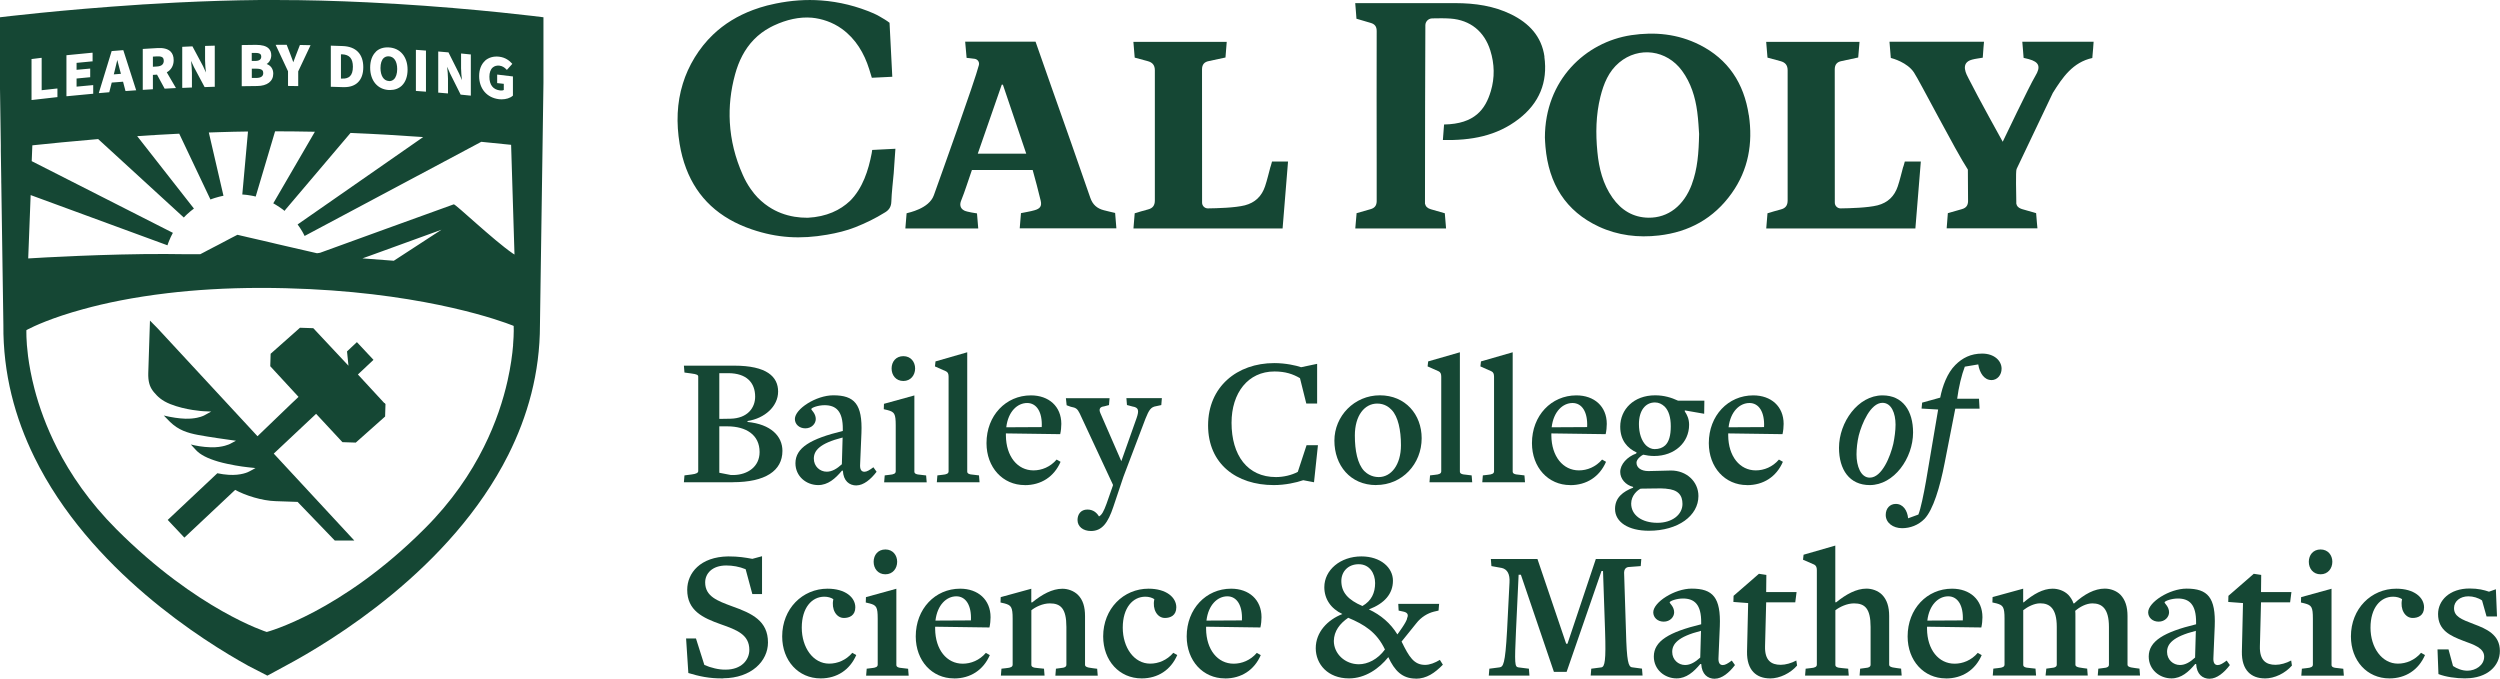 <?xml version="1.0" encoding="UTF-8"?>
<svg id="live_text" xmlns="http://www.w3.org/2000/svg" version="1.1" viewBox="0 0 399.62 108.5">
  <!-- Generator: Adobe Illustrator 29.1.0, SVG Export Plug-In . SVG Version: 2.1.0 Build 142)  -->
  <defs>
    <style>
      .st0 {
        fill: #154734;
      }
    </style>
  </defs>
  <g>
    <path class="st0" d="M279.54,18.41c-.76-5.11-3.32-8.97-7.87-11.25-3.46-1.74-7.14-2.1-10.91-1.54-7.32,1.1-13.8,7.17-13.81,16.37.02.42.04.95.09,1.48.52,5.91,3.23,10.29,8.54,12.76,3.04,1.41,6.28,1.79,9.59,1.41,4.8-.55,8.76-2.7,11.64-6.75,2.66-3.73,3.41-7.98,2.74-12.49M270.45,29.43c-1.27,3.43-3.78,5.41-6.95,5.37-2.44-.04-4.34-1.19-5.75-3.2-1.53-2.17-2.16-4.69-2.41-7.31-.29-2.96-.24-5.92.48-8.82.52-2.09,1.32-4.07,3-5.47,3.14-2.63,7.6-2.03,10.05,1.31,1.42,1.94,2.12,4.19,2.43,6.56.18,1.35.24,2.71.3,3.54-.06,3.08-.26,5.61-1.16,8.03"/>
    <path class="st0" d="M176.46,33.61c-1.08-.28-1.79-.87-2.18-2-2.04-5.94-4.14-11.84-6.23-17.76-.84-2.4-1.68-4.79-2.52-7.19h-11.25l.23,2.59s.65.06,1.28.15c.5.07.81.53.68,1.02-.62,2.46-6.14,17.84-7.2,20.8-.77,2.15-4.03,2.77-4.35,2.87-.06.83-.14,1.62-.2,2.43h11.65c-.08-.86-.13-1.65-.2-2.41,0,0-1.6-.22-2.05-.46-.71-.37-.7-1.03-.5-1.54.68-1.68,1.14-3.25,1.74-4.94h9.71c.46,1.63.88,3.25,1.28,4.9.21.88-.09,1.29-.99,1.54-.69.2-1.4.3-2.16.46-.07.8-.13,1.6-.2,2.43h15.45c-.08-.87-.13-1.67-.2-2.46-.65-.16-1.25-.28-1.83-.44M156.3,24.55c1.31-3.74,2.55-7.38,3.83-11.02.06,0,.12,0,.18,0,1.21,3.65,2.49,7.29,3.73,11.03h-7.74Z"/>
    <path class="st0" d="M203.09,26.63c-.29,1.06-.53,2.13-.88,3.17-.53,1.57-1.59,2.6-3.22,3.02-1.58.4-4.45.47-5.92.49-.51,0-.92-.41-.92-.92,0-3.35,0-15.1-.01-21.3,0-.76.35-1.19,1.09-1.33.9-.18,1.79-.38,2.66-.57.06-.9.2-2.5.2-2.5h-14.92s.13,1.68.21,2.52c.71.19,1.41.38,2.11.57.73.2,1.11.64,1.11,1.45-.01,6.94-.01,13.88,0,20.82,0,.79-.34,1.24-1.1,1.43-.72.18-1.43.41-2.12.61-.08.85-.12,1.62-.2,2.43h23.84l.87-10.7h-2.56c-.08.28-.16.54-.23.82"/>
    <path class="st0" d="M304.23,26.63c-.29,1.06-.53,2.13-.88,3.17-.53,1.57-1.59,2.6-3.22,3.02-1.58.4-4.45.47-5.92.49-.51,0-.92-.41-.92-.92,0-3.35,0-15.1-.01-21.3,0-.76.35-1.19,1.09-1.33.9-.18,1.79-.38,2.66-.57.06-.9.15-1.7.21-2.5h-14.92s.13,1.68.21,2.52c.71.19,1.41.38,2.11.57.73.2,1.11.64,1.11,1.45-.01,6.94-.01,13.88,0,20.82,0,.79-.34,1.24-1.1,1.43-.72.18-1.43.41-2.12.61-.08.85-.12,1.62-.2,2.43h23.84l.87-10.7h-2.56c-.08.28-.16.54-.23.82"/>
    <path class="st0" d="M139.74,2.18c-2.76-1.2-5.6-1.9-8.48-2.11-2.4-.18-4.82,0-7.27.5-.45.09-.9.2-1.36.31-.77.2-1.52.44-2.25.71-2.44.91-4.61,2.22-6.44,3.98-1.08,1.04-2.05,2.24-2.89,3.61-.83,1.36-1.46,2.75-1.9,4.19-.96,3.08-1.06,6.31-.51,9.65.23,1.4.58,2.7,1.04,3.91,1.78,4.7,5.28,7.97,10.5,9.74,4.09,1.39,7.79,1.58,12.02.85,1.58-.27,3.14-.65,4.52-1.2,1.68-.67,3.14-1.37,4.8-2.4.3-.19.51-.39.67-.64.18-.29.28-.64.29-1.07.05-1.44.25-3.11.38-4.55.1-1.09.16-2.74.27-3.88h0l-3.71.19s-.01.08-.02.12c-.02.12-.04.23-.05.33,0,.01,0,.02,0,.03-.53,2.79-1.46,5.66-3.48,7.67-1.56,1.47-3.73,2.53-6.75,2.69,0,0-.01,0-.02,0-.72,0-1.41-.05-2.08-.16-1.52-.25-2.9-.78-4.12-1.59-.04-.03-.08-.06-.12-.08-.18-.12-.36-.25-.53-.38-.09-.07-.17-.14-.25-.21-.12-.1-.24-.2-.36-.3-.11-.1-.22-.22-.33-.32-.08-.08-.17-.16-.25-.24-.1-.1-.19-.21-.28-.32-.09-.1-.18-.2-.26-.3-.06-.07-.11-.15-.17-.23-.11-.15-.23-.29-.33-.44,0-.01-.02-.03-.03-.04-.48-.68-.9-1.43-1.26-2.25-1.22-2.74-1.91-5.54-2.07-8.39-.14-2.53.13-5.09.84-7.67.29-1.07.67-2.07,1.16-3,1-1.89,2.45-3.45,4.46-4.52.16-.08.31-.16.47-.24.05-.02.1-.04.15-.07,1.98-.92,4.03-1.4,6.04-1.23,1.56.15,3.29.7,4.79,1.78,2.21,1.59,3.58,3.91,4.37,6.45,0,.03.02.06.03.1.13.43.26.87.39,1.27h0s3.27-.16,3.27-.16h0s0,0,0,0l-.44-8.63c-.24-.17-.49-.37-.77-.53-.55-.32-1.09-.67-1.67-.92"/>
    <path class="st0" d="M220.07,28.32v3.87s0-.05,0-.07c0-1.27,0-2.53,0-3.79"/>
    <path class="st0" d="M246.88,9.05c-.46-3.25-2.47-5.35-5.31-6.75-2.79-1.37-5.8-1.79-8.87-1.8-.38,0-.76,0-1.14,0,0,0,0,0,0,0h-14.93c.05.82.15,1.59.19,2.4,0,.03,0,.06,0,.09.83.24,1.57.45,2.31.68.64.19.93.59.93,1.28-.01,7-.02,13.99,0,20.99,0,0,0,4.91,0,6.18,0,.03,0,.05,0,.07-.02.69-.34,1.07-.99,1.25-.72.2-1.43.41-2.23.64,0,.03,0,.07,0,.11-.05.75-.2,2.32-.2,2.33h14.51s-.15-1.65-.2-2.43c0,0,0,0,0,0-.8-.23-1.51-.43-2.23-.64-.52-.15-.83-.42-.94-.89,0-.11,0-.23,0-.36,0-8.14.03-23.89.06-28.16,0-.6.48-1.08,1.08-1.1,1.01-.02,1.98-.04,2.94.03,3.16.23,5.41,2.06,6.36,5.09.68,2.16.73,4.36.08,6.52-.85,2.84-2.52,5.24-7.47,5.32l-.19,2.48c4.49.09,8.57-.61,12.14-3.37,3.25-2.51,4.66-5.86,4.08-9.95"/>
    <path class="st0" d="M334.66,6.67h-11.4c.06.89.16,1.72.21,2.58.38.09.6.14.82.2,1.68.46,1.96,1.21,1.04,2.72-.9,1.48-5.2,10.49-5.2,10.49,0,0-3.92-7.05-5.47-10.14-.26-.52-1.44-2.46.57-2.99.52-.14,1.07-.2,1.71-.31.04-.87.2-2.55.2-2.55h-15.11c.08.91.14,1.75.21,2.59.31.08,2.63.71,3.7,2.32.9,1.35,6.64,12.5,8.62,15.53l.03,5.07c-.02.69-.34,1.07-.99,1.25-.24.07-.48.14-.73.21-.48.14-.98.28-1.51.43,0,.03-.19,2.42-.19,2.43,0,0,14.51,0,14.51,0,0,0-.16-1.65-.21-2.43,0,0,0,0,0,0-.8-.23-1.52-.43-2.23-.64-.07-.02-.14-.04-.2-.07-.4-.16-.67-.4-.74-.82,0-.11,0-.23,0-.36,0-.85-.13-4.87.05-5.17l5.79-12.16c1.55-2.47,3.18-4.89,6.31-5.58.06-.5.21-2.61.21-2.61"/>
  </g>
  <g>
    <path class="st0" d="M61.43,64.43l-4.22-4.57,2.49-2.34-2.65-2.83-1.58,1.48.23,2.29-5.62-6-2.13-.07-4.69,4.16-.06,1.99,4.52,4.9-.23.22-.86.81-5.47,5.26-16.03-17.31-1.16-1.17-.27,8.35c-.04,1.32.2,2.14.7,2.83.06.08.12.17.19.25.61.72,1.25,1.36,2.62,1.91,2.44.98,5.25,1.14,5.28,1.14l1.27.06-1.11.61s-.07.04-.17.08c-.36.16-1.33.49-2.85.45-1-.03-2.16-.2-3.45-.51.22.24.49.52.8.82.07.07.14.14.21.21,1.32,1.28,2.72,1.75,4.54,2.09,1.7.32,4.87.76,4.89.76l1.1.15-.88.47-.1.05s-1.13.59-3.06.53c-1.29-.04-2.4-.25-3.18-.45l.6.65.23.25c.67.73,1.83,1.33,3.53,1.83.49.14,1,.27,1.49.37,1.76.39,3.33.55,3.35.55l1.14.12-.67.37-.34.18c-.12.07-1.27.66-3.29.53-.58-.04-1.18-.12-1.79-.25,0,0-.01,0-.02,0h.01s-7.93,7.46-7.93,7.46l2.66,2.83,8.12-7.63c1.63.89,4.29,1.74,6.47,1.8l3.51.12,5.95,6.18h3.12s-12.88-13.9-12.88-13.9l5.64-5.3.79-.74.19-.18.15-.14,4.21,4.53,2.13.07,4.69-4.17.06-1.99-.15-.18Z"/>
    <path class="st0" d="M41.76,9.05c0-.17-.04-.3-.14-.39-.13-.13-.38-.2-.75-.2h-.63v1.28h.59c.62-.01.93-.24.93-.69"/>
    <path class="st0" d="M26.17,9.7c0-.23-.06-.39-.17-.5-.16-.15-.45-.21-.9-.19l-.66.04v1.62l.65-.04c.72-.04,1.09-.35,1.09-.93"/>
    <path class="st0" d="M42.08,11.67c0-.2-.05-.34-.16-.45-.16-.16-.47-.24-.92-.24h-.75v1.48h.72c.75-.01,1.11-.27,1.11-.79"/>
    <path class="st0" d="M62.16,12.96c.31.02.58-.08.8-.28.34-.32.53-.91.53-1.64,0-1.23-.5-1.99-1.34-2.04-.03,0-.05,0-.08,0-.29,0-.54.1-.74.28-.33.31-.51.86-.51,1.59,0,1.24.51,2.04,1.34,2.08"/>
    <path class="st0" d="M55.93,12.2c.32-.31.48-.82.48-1.53,0-1.31-.55-1.94-1.73-1.99h-.18s0,3.88,0,3.88h.19c.55.03.96-.1,1.25-.37"/>
    <path class="st0" d="M82.25,40.69h0s-.05-.03-.07-.04c-.07-.04-.14-.09-.22-.14h0c-3.08-2.12-9.09-7.85-9.42-7.85-.06,0-21.36,7.74-21.36,7.74-.03,0-.32.07-.51.08l-1.04-.24-3.95-.91-.56-.13-.56-.13-.18-.04-.5-.12-.5-.12-1.45-.34-.4-.09-.69-.16-.39-.09-.92-.21-.37-.09-.61-.14-.37-.09-.23-.05-.66.34-.35.18-.53.28-.34.18-.7.37-.34.18-.54.28-.35.18-.96.5-.41.22-.75.39c-.07,0-.15,0-.22,0-.41,0-.79,0-1.12,0-.84,0-1.35,0-1.35,0-.95-.02-1.93-.03-2.93-.03-9.29-.03-20.05.59-21.89.71l.39-10.13,21.87,8.03c.04-.12.08-.24.12-.36.04-.12.09-.24.14-.35.08-.2.17-.4.26-.6.05-.11.11-.23.17-.34.06-.11.12-.22.18-.34L5.07,25.76l.1-2.53c2.67-.28,6.27-.64,10.52-1l13.69,12.54c.09-.09.17-.18.26-.27.09-.09.18-.18.27-.26.16-.15.32-.29.49-.43.1-.08.2-.16.3-.24.1-.08.2-.15.3-.23l-9.07-11.58c2.14-.14,4.39-.28,6.72-.39l4.99,10.52c.12-.05.24-.09.35-.13.12-.04.24-.08.36-.12.21-.07.42-.13.63-.18.12-.03.25-.06.37-.09.12-.03.25-.06.37-.08l-2.34-10.11c.59-.02,1.18-.04,1.77-.06,1.49-.05,2.98-.08,4.49-.1l-.91,10.07c.13,0,.25.02.38.03.13.01.25.03.38.04.22.03.43.06.64.1.12.02.25.05.37.07.12.03.25.06.37.09l3.1-10.43h.03c2.12,0,4.24.03,6.33.07l-6.65,11.44c.11.06.22.12.33.19.11.06.22.13.32.2.18.11.36.23.54.36.1.07.21.15.31.22.09.07.19.14.28.22l-.02.03.02-.02s.01,0,.02.01l.2-.26,10.35-12.2c4.09.17,8.02.4,11.61.66l-20.07,13.97c.08.1.15.2.22.31.07.1.14.21.21.31.06.09.11.18.17.27.06.09.11.19.17.28.06.11.12.22.18.33.06.11.12.22.17.34l28.24-15.05c1.58.15,3.01.29,4.27.43.17.02.34.04.5.05l.54,17.55h0ZM57.93,41.3c.1-.03.47-.16,1.02-.36,3.04-1.09,11.62-4.22,11.62-4.22h0s0,0,0,0l-7.62,4.96h0l-5.02-.38s0,0,0,0h0ZM82.02,55.16c-.12,1.48-.38,3.43-.89,5.71-.69,3.06-1.85,6.71-3.79,10.59-2.1,4.22-5.12,8.71-9.45,13.03-13.41,13.43-25.25,16.53-25.25,16.53,0,0-11.07-3.47-23.99-16.38-4.35-4.35-7.39-8.82-9.51-12.98-1.75-3.44-2.89-6.67-3.62-9.46-.53-2.03-.85-3.83-1.04-5.29-.33-2.59-.26-4.14-.26-4.14,0,0,.09-.05.26-.14.85-.44,3.76-1.84,8.88-3.23,3.46-.95,7.92-1.89,13.43-2.54,4.32-.51,9.29-.84,14.92-.84,2.71,0,5.3.07,7.76.19,19.42.94,30.78,5.15,32.43,5.8.14.05.21.09.21.09,0,0,.06,1.13-.1,3.07M5.04,9.43h.08c.48-.07.96-.12,1.44-.18h.1s0,5.17,0,5.17c.81-.09,1.61-.18,2.42-.27h.1s0,1.38,0,1.38h-.08c-1.32.15-2.65.3-3.96.45h-.1s0-6.56,0-6.56ZM10.62,8.82h.08c1.33-.14,2.68-.27,4-.39h.1s0,1.38,0,1.38h-.08c-.83.08-1.65.16-2.48.24v1.11c.69-.07,1.39-.13,2.08-.19h.1s0,1.38,0,1.38h-.08c-.7.07-1.4.13-2.1.2v1.3c.85-.08,1.71-.16,2.56-.24h.1s0,1.38,0,1.38h-.08c-1.34.13-2.72.26-4.1.39h-.1s0-6.56,0-6.56ZM15.82,14.78c.67-2.19,1.34-4.37,2.01-6.56l.02-.06h.06c.58-.05,1.15-.09,1.73-.14h.07s.02.06.02.06l2.04,6.36h-.11c-.51.04-1.02.08-1.53.11h-.07s-.39-1.49-.39-1.49c-.6.04-1.21.09-1.81.14-.13.5-.25,1-.38,1.49l-.02.06h-.06c-.49.04-.98.09-1.48.13h-.13s.04-.11.04-.11ZM22.82,7.82h.08c.77-.05,1.54-.1,2.3-.14.92-.05,1.61.13,2.04.53.35.33.52.8.52,1.41,0,.88-.4,1.55-1.1,1.94.47.8.93,1.6,1.4,2.4l.07.12h-.14c-.54.03-1.08.06-1.62.09h-.05s-.03-.05-.03-.05c-.4-.73-.8-1.46-1.19-2.19-.22.01-.44.03-.66.04v2.3h-.08c-.48.03-.96.06-1.45.09h-.09s0-6.56,0-6.56ZM29.15,7.48h.08c.49-.03.99-.05,1.48-.07h.05s.03.05.03.05c.56,1.04,1.11,2.08,1.67,3.12l.46,1.01c-.07-.61-.14-1.3-.14-1.91v-2.34h.08c.46-.02.92-.03,1.38-.04h.09s0,6.57,0,6.57h-.09c-.49.02-.99.03-1.48.05h-.05s-.03-.05-.03-.05c-.56-1.04-1.11-2.09-1.67-3.13l-.47-1.01s0,.07.01.11c.06.57.13,1.22.13,1.8v2.35h-.08c-.46.02-.92.04-1.38.06h-.09s0-6.56,0-6.56ZM38.63,7.2h.09c.73-.01,1.46-.02,2.19-.03.97,0,1.64.18,2.04.58.27.27.41.63.41,1.09,0,.58-.3,1.14-.74,1.39.67.24,1.06.79,1.06,1.54,0,1.23-.97,1.97-2.58,1.98-.79,0-1.58.01-2.37.03h-.09s0-6.57,0-6.57ZM44.22,7.16c.52,0,1.03,0,1.55,0h.06s.02.06.02.06c.19.49.38.98.57,1.47.11.31.22.59.33.89l.13.37c.07-.18.14-.36.2-.53.09-.24.18-.47.27-.71l.59-1.52h.06c.5,0,1.01.02,1.51.03h.14s-.06.12-.06.12c-.64,1.35-1.28,2.71-1.92,4.07v2.35h-.09c-.48,0-.96-.01-1.45-.02h-.09v-2.35c-.64-1.37-1.28-2.74-1.92-4.1l-.06-.12h.14ZM52.87,7.3h.09c.6.02,1.21.04,1.81.06,2.13.07,3.3,1.28,3.3,3.38,0,1.06-.29,1.88-.86,2.43-.52.51-1.26.76-2.18.76-.06,0-.12,0-.18,0-.63-.02-1.26-.04-1.89-.06h-.08v-6.57ZM60.08,8.26c.52-.5,1.24-.73,2.08-.68,1.82.1,2.99,1.5,2.99,3.55,0,1.1-.32,1.99-.93,2.57-.48.45-1.12.69-1.86.69-.07,0-.14,0-.2,0-1.82-.1-2.99-1.51-2.99-3.58,0-1.09.32-1.97.92-2.54M66.47,7.97h.09c.48.04.96.08,1.45.11h.08v6.57h-.09c-.48-.04-.96-.08-1.44-.11h-.08v-6.57ZM70.07,8.24h.09c.49.05.99.09,1.48.13h.05s.02.05.02.05c.56,1.11,1.11,2.22,1.67,3.33l.46,1.06h0c-.06-.61-.14-1.3-.14-1.9v-2.35h.1c.46.05.92.1,1.38.14h.08v6.58h-.1c-.49-.06-.99-.1-1.48-.15h-.05s-.02-.05-.02-.05c-.56-1.12-1.11-2.23-1.67-3.34l-.46-1.06s0,.05,0,.07c.06.58.13,1.24.13,1.82v2.36h-.1c-.46-.05-.92-.09-1.38-.12h-.08v-6.58ZM77.52,9.71c.58-.52,1.38-.75,2.25-.65,1.01.11,1.68.65,2.07,1.09l.05.06-.87.97-.06-.07c-.32-.33-.64-.56-1.15-.62-.41-.04-.77.06-1.05.3-.35.31-.53.82-.53,1.48,0,1.31.59,2.06,1.72,2.19.22.03.44,0,.58-.08v-.98c-.33-.04-.65-.07-.98-.11h-.08v-1.36h.1c.78.1,1.56.19,2.34.28h.08v3.07l-.03.03c-.42.37-1.08.57-1.78.57-.13,0-.26,0-.39-.02-1.95-.22-3.2-1.67-3.2-3.7,0-1.04.33-1.89.96-2.46M62.86.6c-.21-.01-.42-.03-.64-.04-4.63-.27-9.63-.47-14.71-.54-.13,0-.26,0-.39,0-.13,0-.26,0-.39,0C45.83,0,44.92,0,44,0,43.44,0,42.87,0,42.3,0c-.13,0-.25,0-.38,0-.13,0-.25,0-.38,0-4.4.04-8.78.19-12.96.39-.13,0-.26.01-.38.02-.13,0-.26.01-.39.02-1.57.08-3.11.17-4.6.26-.13,0-.26.02-.39.02-.13,0-.26.02-.39.03C9.64,1.57,0,2.76,0,2.76v11.44l.13,9.04v.43s0,.04,0,.04v.39s.07,4.55.07,4.55v.41s.01.41.01.41l.33,22.43c-.07,7.84,1.87,14.91,4.95,21.18,8.85,18.05,27.13,29.45,34.22,33.36l3.03,1.56,2.88-1.56c7.38-3.94,26.45-15.47,35.62-33.72,3.1-6.17,5.07-13.1,5.07-20.76l.41-28.25.15-10.51V2.76s-10.37-1.35-24.03-2.17"/>
    <path class="st0" d="M19.2,11.33c-.11-.39-.22-.84-.33-1.27-.04-.16-.08-.32-.12-.48-.14.6-.29,1.26-.44,1.83-.04.16-.08.32-.12.48.38-.03.76-.06,1.14-.09l-.13-.48Z"/>
  </g>
  <g>
    <path class="st0" d="M117.13,77.09h-7.81l.09-1.1,1.16-.15c.75-.09,1.04-.27,1.04-.54v-15.09c0-.27-.18-.39-1.1-.51l-1.1-.15-.09-1.1h8.05c5.19,0,7.01,1.76,7.01,4.14s-2.15,4.29-4.89,4.71v.15c3.73.36,5.58,2.27,5.58,4.62,0,3.19-2.74,5.01-7.93,5.01ZM116.38,59.65h-1.4v7.31l1.79-.03c2.74-.06,3.94-1.76,3.94-3.52,0-2.24-1.37-3.76-4.32-3.76ZM116.26,68.15h-1.28v7.42l1.85.36h.51c2.15-.06,4.08-1.31,4.08-3.67,0-2.77-2.18-4.11-5.16-4.11Z"/>
    <path class="st0" d="M136.91,77.6c-1.16,0-2.09-.72-2.18-2.36h-.15c-1.07,1.28-2.24,2.3-3.79,2.3-1.91,0-3.64-1.4-3.64-3.49,0-2.48,2.42-3.91,7.57-5.16v-.27c.03-2.92-1.1-3.85-2.92-3.85-.98,0-2.12.39-2.12.63,0,.15.72.69.72,1.58,0,.72-.63,1.49-1.67,1.49-.98,0-1.67-.66-1.67-1.49,0-1.61,3.4-3.79,6.14-3.79,3.37,0,4.68,1.4,4.5,6.02l-.21,4.98c-.06.83.18,1.22.69,1.22.39,0,.83-.27,1.43-.72l.51.72c-.92,1.22-2.09,2.18-3.22,2.18ZM134.68,69.94c-3.73.95-4.59,2.12-4.59,3.37s.98,2.09,2.06,2.09c.86,0,1.64-.48,2.42-1.19l.12-4.26Z"/>
    <path class="st0" d="M141.33,77.09l.09-1.1.75-.09c.72-.06,1.01-.21,1.01-.57v-7.33c0-1.88-.21-2.15-1.28-2.44l-.63-.15.03-.86,4.86-1.34v12.16c0,.3.18.48,1.13.54l.75.09.09,1.1h-6.8ZM144.4,60.9c-1.19,0-1.88-.92-1.88-2s.69-1.97,1.88-1.97,1.88.92,1.88,1.97-.69,2-1.88,2Z"/>
    <path class="st0" d="M149.75,77.09l.09-1.1.78-.09c.72-.06,1.01-.21,1.01-.57v-15.12c0-.45-.12-.72-.42-.86l-1.76-.78.09-.8,5.07-1.46v19.05c0,.3.18.48,1.13.54l.75.09.09,1.1h-6.83Z"/>
    <path class="st0" d="M163.8,77.54c-3.52,0-6.11-2.83-6.11-6.71,0-4.41,3.1-7.63,7.1-7.63,2.86,0,4.86,1.76,4.86,4.56,0,.48-.06,1.13-.18,1.64l-8.68-.12v.33c.03,3.34,1.85,5.58,4.41,5.58,1.31,0,2.68-.54,3.7-1.73l.63.36c-1.04,2.39-3.1,3.73-5.72,3.73ZM164.19,64.42c-1.55,0-3.04,1.34-3.34,3.88,0,0,5.75-.03,5.67-.03.12-2.42-.83-3.85-2.33-3.85Z"/>
    <path class="st0" d="M185.63,64.75l-.83.18c-.81.12-1.13.57-1.7,2l-3.52,9.27-1.61,4.8c-.86,2.59-1.82,3.88-3.58,3.88-1.28,0-2.15-.72-2.15-1.76,0-.89.51-1.67,1.58-1.67.95,0,1.52.54,1.85,1.1.45-.24.75-.77,1.22-2.06l1.01-2.89v-.12l-5.31-11.39c-.36-.72-.57-.92-1.43-1.07l-.66-.24-.12-1.13h6.98l-.09,1.1-.8.21c-.6.06-.89.39-.57,1.1l3.34,7.66,2.45-6.92c.42-1.22.3-1.67-.66-1.82l-.89-.24-.09-1.1h5.67l-.09,1.1Z"/>
    <path class="st0" d="M210.05,77.09l-1.73-.33c-1.13.39-2.89.78-4.71.78-5.96,0-10.5-3.37-10.5-9.54s4.62-9.96,10.58-9.96c1.82,0,3.52.39,4.29.66l2.56-.54v6.35h-1.73l-1.01-4.06c-1.13-.66-2.33-1.07-4.08-1.07-4.23,0-6.86,3.43-6.86,8.2,0,5.19,2.53,8.68,7.1,8.68,1.19,0,2.5-.3,3.49-.83l1.4-4.26h1.82l-.63,5.93Z"/>
    <path class="st0" d="M219.98,77.54c-4.14,0-6.68-3.16-6.68-7.1s3.19-7.25,7.27-7.25,6.68,3.07,6.68,6.86c0,4.11-3.1,7.48-7.27,7.48ZM222.45,65.52c-.42-.45-1.16-1.01-2.3-1.01-2.03,0-3.58,1.91-3.58,5.1,0,2.42.42,4.53,1.49,5.67.42.42,1.19.98,2.33.98,1.97,0,3.55-1.94,3.55-5.1,0-2.39-.45-4.56-1.49-5.64Z"/>
    <path class="st0" d="M228.5,77.09l.09-1.1.78-.09c.72-.06,1.01-.21,1.01-.57v-15.12c0-.45-.12-.72-.42-.86l-1.76-.78.09-.8,5.07-1.46v19.05c0,.3.18.48,1.13.54l.75.09.09,1.1h-6.83Z"/>
    <path class="st0" d="M236.94,77.09l.09-1.1.78-.09c.72-.06,1.01-.21,1.01-.57v-15.12c0-.45-.12-.72-.42-.86l-1.76-.78.09-.8,5.07-1.46v19.05c0,.3.18.48,1.13.54l.75.09.09,1.1h-6.83Z"/>
    <path class="st0" d="M250.99,77.54c-3.52,0-6.11-2.83-6.11-6.71,0-4.41,3.1-7.63,7.1-7.63,2.86,0,4.86,1.76,4.86,4.56,0,.48-.06,1.13-.18,1.64l-8.68-.12v.33c.03,3.34,1.85,5.58,4.41,5.58,1.31,0,2.68-.54,3.7-1.73l.63.36c-1.04,2.39-3.1,3.73-5.72,3.73ZM251.37,64.42c-1.55,0-3.04,1.34-3.34,3.88,0,0,5.75-.03,5.67-.03.12-2.42-.83-3.85-2.33-3.85Z"/>
    <path class="st0" d="M269.31,65.61v.15c.36.54.69,1.19.69,2.15,0,2.83-2.33,4.98-5.58,4.98-.6,0-1.25-.09-1.76-.21-.39.18-1.07.75-1.07,1.28,0,.81.75,1.34,1.91,1.34,1.25,0,2.59-.09,3.61-.09,2.47,0,4.38,1.76,4.38,4.08,0,3.13-3.22,5.55-7.93,5.55-3.25,0-5.4-1.37-5.4-3.49,0-1.82,1.28-2.77,2.89-3.4v-.12c-1.22-.3-2.06-1.31-2.06-2.39,0-1.22,1.1-2.42,2.56-2.95,0-.15.09-.15.09-.15-1.52-.69-2.65-1.97-2.65-4.14,0-2.74,2.15-5.01,5.58-5.01,1.43,0,2.59.36,3.67.86h4.2l-.03,2.09-3.1-.54ZM266.32,78.11c-.98-.09-2.09,0-4.06,0-.48.21-1.52,1.07-1.52,2.39,0,1.82,1.67,3.07,4.2,3.07,2.36,0,4-1.31,4-3.01,0-1.4-.69-2.3-2.62-2.44ZM266.09,64.99c-.45-.42-.95-.66-1.55-.66-1.52,0-2.56,1.28-2.56,3.46,0,1.49.42,2.68,1.13,3.4.39.36.86.6,1.37.6.72,0,1.28-.21,1.7-.6.6-.57.89-1.58.89-3.04s-.33-2.5-.98-3.16Z"/>
    <path class="st0" d="M279.26,77.54c-3.52,0-6.11-2.83-6.11-6.71,0-4.41,3.1-7.63,7.1-7.63,2.86,0,4.86,1.76,4.86,4.56,0,.48-.06,1.13-.18,1.64l-8.68-.12v.33c.03,3.34,1.85,5.58,4.41,5.58,1.31,0,2.68-.54,3.7-1.73l.63.36c-1.04,2.39-3.1,3.73-5.72,3.73ZM279.65,64.42c-1.55,0-3.04,1.34-3.34,3.88,0,0,5.75-.03,5.67-.03.12-2.42-.83-3.85-2.33-3.85Z"/>
    <path class="st0" d="M298.88,77.54c-3.25,0-4.92-2.47-4.92-5.96,0-4.08,3.04-8.38,6.95-8.38,3.25,0,4.89,2.47,4.89,5.93,0,4.11-3.04,8.41-6.92,8.41ZM300.91,64.39c-1.91,0-3.31,3.34-3.79,5.22-.24.98-.36,2.12-.36,3.04,0,1.82.66,3.7,2.12,3.7,1.97,0,3.31-3.46,3.76-5.4.21-1.01.36-2.15.36-3.07,0-1.82-.66-3.49-2.09-3.49Z"/>
    <path class="st0" d="M318.31,60.75c-1.13,0-1.88-1.13-2.09-2.5l-2.15.36c-.51,1.31-.98,3.28-1.22,5.13h3.49l.09,1.58h-3.88l-1.7,8.68c-.75,3.88-1.85,7.51-3.22,8.94-.98,1.01-2.3,1.49-3.58,1.49-1.46,0-2.62-.86-2.62-2.12,0-1.04.66-1.76,1.61-1.76,1.16,0,1.85,1.04,1.97,2.3l1.64-.6c.36-.86.86-3.28,1.22-5.34l1.94-11.45-2.65-.15.09-.95,2.89-.8c.36-1.85,1.13-3.94,2.42-5.22,1.13-1.13,2.47-1.82,4.29-1.82,1.91,0,3.1,1.13,3.1,2.42,0,.98-.66,1.82-1.64,1.82Z"/>
    <path class="st0" d="M115.61,108.44c-2.3.03-3.91-.36-5.58-.86l-.36-5.52h1.58l1.34,4.23c1.01.45,2.36.78,3.4.75,2.56,0,3.79-1.58,3.79-3.16,0-2.44-2-3.19-4.53-4.08-2.95-1.04-5.4-2.21-5.4-5.52,0-2.68,2.09-5.28,6.56-5.34,1.7,0,2.68.18,3.85.39l1.55-.42v6.05h-1.55l-1.07-3.97c-1.01-.42-2.09-.6-3.1-.6-2.24,0-3.37,1.28-3.37,2.71,0,2.24,1.97,2.95,4.32,3.82,3.19,1.13,5.72,2.33,5.72,5.78,0,2.95-2.62,5.69-7.16,5.72Z"/>
    <path class="st0" d="M131.17,108.44c-3.55,0-6.14-2.83-6.14-6.71,0-4.44,3.25-7.63,7.25-7.63,2.86,0,4.44,1.4,4.44,2.98,0,1.31-.95,1.7-1.82,1.7-1.25,0-2.03-1.43-1.7-2.95v-.06c-.36-.24-.86-.39-1.43-.39-2,0-3.61,1.76-3.61,4.95s1.82,5.75,4.38,5.75c1.31,0,2.68-.54,3.7-1.73l.63.36c-1.04,2.39-3.1,3.73-5.69,3.73Z"/>
    <path class="st0" d="M138.45,107.99l.09-1.1.75-.09c.72-.06,1.01-.21,1.01-.57v-7.33c0-1.88-.21-2.15-1.28-2.44l-.63-.15.03-.86,4.86-1.34v12.16c0,.3.18.48,1.13.54l.75.09.09,1.1h-6.8ZM141.53,91.8c-1.19,0-1.88-.92-1.88-2s.69-1.97,1.88-1.97,1.88.92,1.88,1.97-.69,2-1.88,2Z"/>
    <path class="st0" d="M152.49,108.44c-3.52,0-6.11-2.83-6.11-6.71,0-4.41,3.1-7.63,7.1-7.63,2.86,0,4.86,1.76,4.86,4.56,0,.48-.06,1.13-.18,1.64l-8.68-.12v.33c.03,3.34,1.85,5.58,4.41,5.58,1.31,0,2.68-.54,3.7-1.73l.63.36c-1.04,2.39-3.1,3.73-5.72,3.73ZM152.87,95.32c-1.55,0-3.04,1.34-3.34,3.88,0,0,5.75-.03,5.67-.03.12-2.42-.83-3.85-2.33-3.85Z"/>
    <path class="st0" d="M168.7,107.99l.09-1.1.66-.09c.86-.06,1.01-.27,1.01-.57v-6.02c0-2.95-.92-3.76-2.65-3.76-1.13,0-2.3.57-2.95,1.1v8.71c0,.3.18.48,1.13.54l.89.09.09,1.1h-6.98l.09-1.1.78-.09c.72-.06,1.01-.21,1.01-.57v-7.33c0-1.88-.24-2.15-1.28-2.44l-.66-.15.03-.86,4.89-1.34v2.18h.15c1.58-1.28,3.19-2.18,4.83-2.18.86,0,1.82.33,2.48.98.8.81,1.13,1.91,1.13,3.4v7.75c0,.27.15.45,1.22.57l.72.09.09,1.1h-6.77Z"/>
    <path class="st0" d="M182.48,108.44c-3.55,0-6.14-2.83-6.14-6.71,0-4.44,3.25-7.63,7.25-7.63,2.86,0,4.44,1.4,4.44,2.98,0,1.31-.95,1.7-1.82,1.7-1.25,0-2.03-1.43-1.7-2.95v-.06c-.36-.24-.86-.39-1.43-.39-2,0-3.61,1.76-3.61,4.95s1.82,5.75,4.38,5.75c1.31,0,2.68-.54,3.7-1.73l.63.36c-1.04,2.39-3.1,3.73-5.69,3.73Z"/>
    <path class="st0" d="M195.8,108.44c-3.52,0-6.11-2.83-6.11-6.71,0-4.41,3.1-7.63,7.1-7.63,2.86,0,4.86,1.76,4.86,4.56,0,.48-.06,1.13-.18,1.64l-8.68-.12v.33c.03,3.34,1.85,5.58,4.41,5.58,1.31,0,2.68-.54,3.7-1.73l.63.36c-1.04,2.39-3.1,3.73-5.72,3.73ZM196.19,95.32c-1.55,0-3.04,1.34-3.34,3.88,0,0,5.75-.03,5.67-.03.12-2.42-.83-3.85-2.33-3.85Z"/>
    <path class="st0" d="M226.3,108.47c-2.15,0-3.37-1.25-4.38-3.43-1.46,1.82-3.67,3.4-6.29,3.4-3.37,0-5.31-2.27-5.31-4.83s1.88-4.53,4.26-5.46c-1.85-.86-2.89-2.42-2.89-4.29,0-2.74,2.56-4.92,5.93-4.92,3.07,0,5.04,1.79,5.04,3.88s-1.34,3.64-3.85,4.59c1.91.89,3.46,2.21,4.56,4,0,0,1.55-2.06,1.55-2.59.3-.66-.03-.95-.66-1.07l-.69-.15-.06-1.07h6.53l-.09,1.07-.78.18c-.92.24-2,.83-2.8,1.88l-2.33,2.89c1.19,2.44,1.97,3.73,3.76,3.73.75,0,1.58-.33,2.36-.8l.48.77c-1.28,1.31-2.59,2.24-4.35,2.24ZM215.51,98.75c-1.34.92-2.27,2.12-2.3,3.7,0,2.06,1.79,3.73,4,3.73,1.4,0,3.01-.77,4.17-2.36-1.31-2.77-3.31-4-5.87-5.07ZM217.18,90.19c-1.7,0-2.77,1.19-2.77,2.68,0,1.79,1.04,3.01,3.37,4,1.46-.83,2.03-2.12,2.03-3.67s-.89-3.01-2.62-3.01Z"/>
    <path class="st0" d="M254.27,107.99l.09-1.1,1.61-.21c.57-.09.75-1.13.6-5.75l-.33-9.66h-.24l-5.58,16.13h-2.03l-5.28-15.53h-.36l-.42,8.94c-.24,5.34-.21,5.78.39,5.87l1.67.21.09,1.1h-6.5l.09-1.1,1.61-.21c.6-.09.92-.42,1.22-5.87l.39-7.69c.09-1.37-.36-2.12-1.22-2.33l-1.67-.3-.09-1.13h7.45l4.59,13.54h.21l4.53-13.54h7.27l-.09,1.13-1.97.15c-.51.06-.69.51-.69.89l.3,9.39c.12,4.89.39,5.67.98,5.75l1.58.21.09,1.1h-8.32Z"/>
    <path class="st0" d="M274.12,108.5c-1.16,0-2.09-.72-2.18-2.36h-.15c-1.07,1.28-2.24,2.3-3.79,2.3-1.91,0-3.64-1.4-3.64-3.49,0-2.48,2.42-3.91,7.57-5.16v-.27c.03-2.92-1.1-3.85-2.92-3.85-.98,0-2.12.39-2.12.63,0,.15.72.69.72,1.58,0,.72-.63,1.49-1.67,1.49-.98,0-1.67-.66-1.67-1.49,0-1.61,3.4-3.79,6.14-3.79,3.37,0,4.68,1.4,4.5,6.02l-.21,4.98c-.06.83.18,1.22.69,1.22.39,0,.83-.27,1.43-.72l.51.72c-.92,1.22-2.09,2.18-3.22,2.18ZM271.89,100.84c-3.73.95-4.59,2.12-4.59,3.37s.98,2.09,2.06,2.09c.86,0,1.64-.48,2.42-1.19l.12-4.26Z"/>
    <path class="st0" d="M282.93,108.44c-2.15,0-3.73-1.28-3.67-4.29l.18-7.75-2.36-.18.03-.98,4.05-3.52,1.19.18-.03,2.74h4.86l-.21,1.64h-4.65l-.18,7.04c-.06,2.24.98,2.95,2.5,2.95.78,0,1.73-.27,2.5-.69l.12.81c-1.07,1.22-2.74,2.06-4.35,2.06Z"/>
    <path class="st0" d="M297.25,107.99l.09-1.1.66-.09c.86-.06,1.01-.27,1.01-.57v-6.02c0-2.95-.92-3.76-2.65-3.76-1.13,0-2.3.57-2.98,1.1v8.71c0,.3.18.48,1.13.54l.92.09.09,1.1h-6.98l.09-1.1.78-.09c.72-.06,1.01-.21,1.01-.57v-15.12c0-.45-.15-.72-.42-.86l-1.79-.78.09-.8,5.07-1.46v9.06h.15c1.58-1.28,3.22-2.18,4.83-2.18.89,0,1.85.33,2.5.98.78.81,1.13,1.91,1.13,3.4v7.75c0,.27.15.45,1.22.57l.69.09.09,1.1h-6.74Z"/>
    <path class="st0" d="M311.04,108.44c-3.52,0-6.11-2.83-6.11-6.71,0-4.41,3.1-7.63,7.1-7.63,2.86,0,4.86,1.76,4.86,4.56,0,.48-.06,1.13-.18,1.64l-8.68-.12v.33c.03,3.34,1.85,5.58,4.41,5.58,1.31,0,2.68-.54,3.7-1.73l.63.36c-1.04,2.39-3.1,3.73-5.72,3.73ZM311.42,95.32c-1.55,0-3.04,1.34-3.34,3.88,0,0,5.75-.03,5.67-.03.12-2.42-.83-3.85-2.33-3.85Z"/>
    <path class="st0" d="M335.32,107.99l.09-1.1.69-.09c.86-.06,1.01-.27,1.01-.57v-6.02c0-2.95-1.13-3.76-2.65-3.76-.98,0-2.03.57-2.74,1.19.03.18.03.57.03.83v7.75c0,.27.15.45,1.22.57l.66.09.09,1.1h-6.74l.12-1.1.66-.09c.86-.06,1.01-.27,1.01-.57v-6.02c0-2.95-1.13-3.76-2.65-3.76-.98,0-2.03.57-2.71,1.1v8.71c0,.3.18.48,1.13.54l.83.09.09,1.1h-6.92l.09-1.1.78-.09c.72-.06,1.01-.21,1.01-.57v-7.33c0-1.88-.24-2.15-1.28-2.44l-.66-.15.03-.86,4.89-1.34v2.18h.09c1.55-1.31,3.07-2.18,4.62-2.18.89,0,1.85.33,2.5.98.36.39.66.83.83,1.37h.12c1.61-1.49,3.28-2.36,4.89-2.36.89,0,1.85.33,2.5.98.77.81,1.13,1.91,1.13,3.4v7.75c0,.27.15.45,1.22.57l.69.09.09,1.1h-6.77Z"/>
    <path class="st0" d="M353.23,108.5c-1.16,0-2.09-.72-2.18-2.36h-.15c-1.07,1.28-2.24,2.3-3.79,2.3-1.91,0-3.64-1.4-3.64-3.49,0-2.48,2.42-3.91,7.57-5.16v-.27c.03-2.92-1.1-3.85-2.92-3.85-.98,0-2.12.39-2.12.63,0,.15.72.69.72,1.58,0,.72-.63,1.49-1.67,1.49-.98,0-1.67-.66-1.67-1.49,0-1.61,3.4-3.79,6.14-3.79,3.37,0,4.68,1.4,4.5,6.02l-.21,4.98c-.06.83.18,1.22.69,1.22.39,0,.83-.27,1.43-.72l.51.72c-.92,1.22-2.09,2.18-3.22,2.18ZM350.99,100.84c-3.73.95-4.59,2.12-4.59,3.37s.98,2.09,2.06,2.09c.86,0,1.64-.48,2.42-1.19l.12-4.26Z"/>
    <path class="st0" d="M362.03,108.44c-2.15,0-3.73-1.28-3.67-4.29l.18-7.75-2.36-.18.03-.98,4.05-3.52,1.19.18-.03,2.74h4.86l-.21,1.64h-4.65l-.18,7.04c-.06,2.24.98,2.95,2.5,2.95.78,0,1.73-.27,2.5-.69l.12.81c-1.07,1.22-2.74,2.06-4.35,2.06Z"/>
    <path class="st0" d="M367.86,107.99l.09-1.1.75-.09c.72-.06,1.01-.21,1.01-.57v-7.33c0-1.88-.21-2.15-1.28-2.44l-.63-.15.03-.86,4.86-1.34v12.16c0,.3.18.48,1.13.54l.75.09.09,1.1h-6.8ZM370.94,91.8c-1.19,0-1.88-.92-1.88-2s.69-1.97,1.88-1.97,1.88.92,1.88,1.97-.69,2-1.88,2Z"/>
    <path class="st0" d="M381.93,108.44c-3.55,0-6.14-2.83-6.14-6.71,0-4.44,3.25-7.63,7.25-7.63,2.86,0,4.44,1.4,4.44,2.98,0,1.31-.95,1.7-1.82,1.7-1.25,0-2.03-1.43-1.7-2.95v-.06c-.36-.24-.86-.39-1.43-.39-2,0-3.61,1.76-3.61,4.95s1.82,5.75,4.38,5.75c1.31,0,2.68-.54,3.7-1.73l.63.36c-1.04,2.39-3.1,3.73-5.69,3.73Z"/>
    <path class="st0" d="M394.1,108.44c-1.55,0-3.16-.24-4.32-.69l-.15-3.94h1.76l.72,2.65c.63.42,1.46.75,2.3.75,1.31,0,2.68-.86,2.68-2.24s-1.61-1.91-3.31-2.53c-2.09-.8-4.06-1.67-4.06-4.29,0-2.15,1.82-4.08,5.04-4.08,1.37,0,2.33.24,3.1.51l1.1-.39.18,4.35h-1.67l-.72-2.56c-.6-.42-1.43-.66-2.18-.66-1.31,0-2.3.78-2.3,1.88,0,1.34,1.13,1.79,3.16,2.56,2.06.77,4.17,1.7,4.17,4.29,0,2.36-1.97,4.38-5.52,4.38Z"/>
  </g>
</svg>